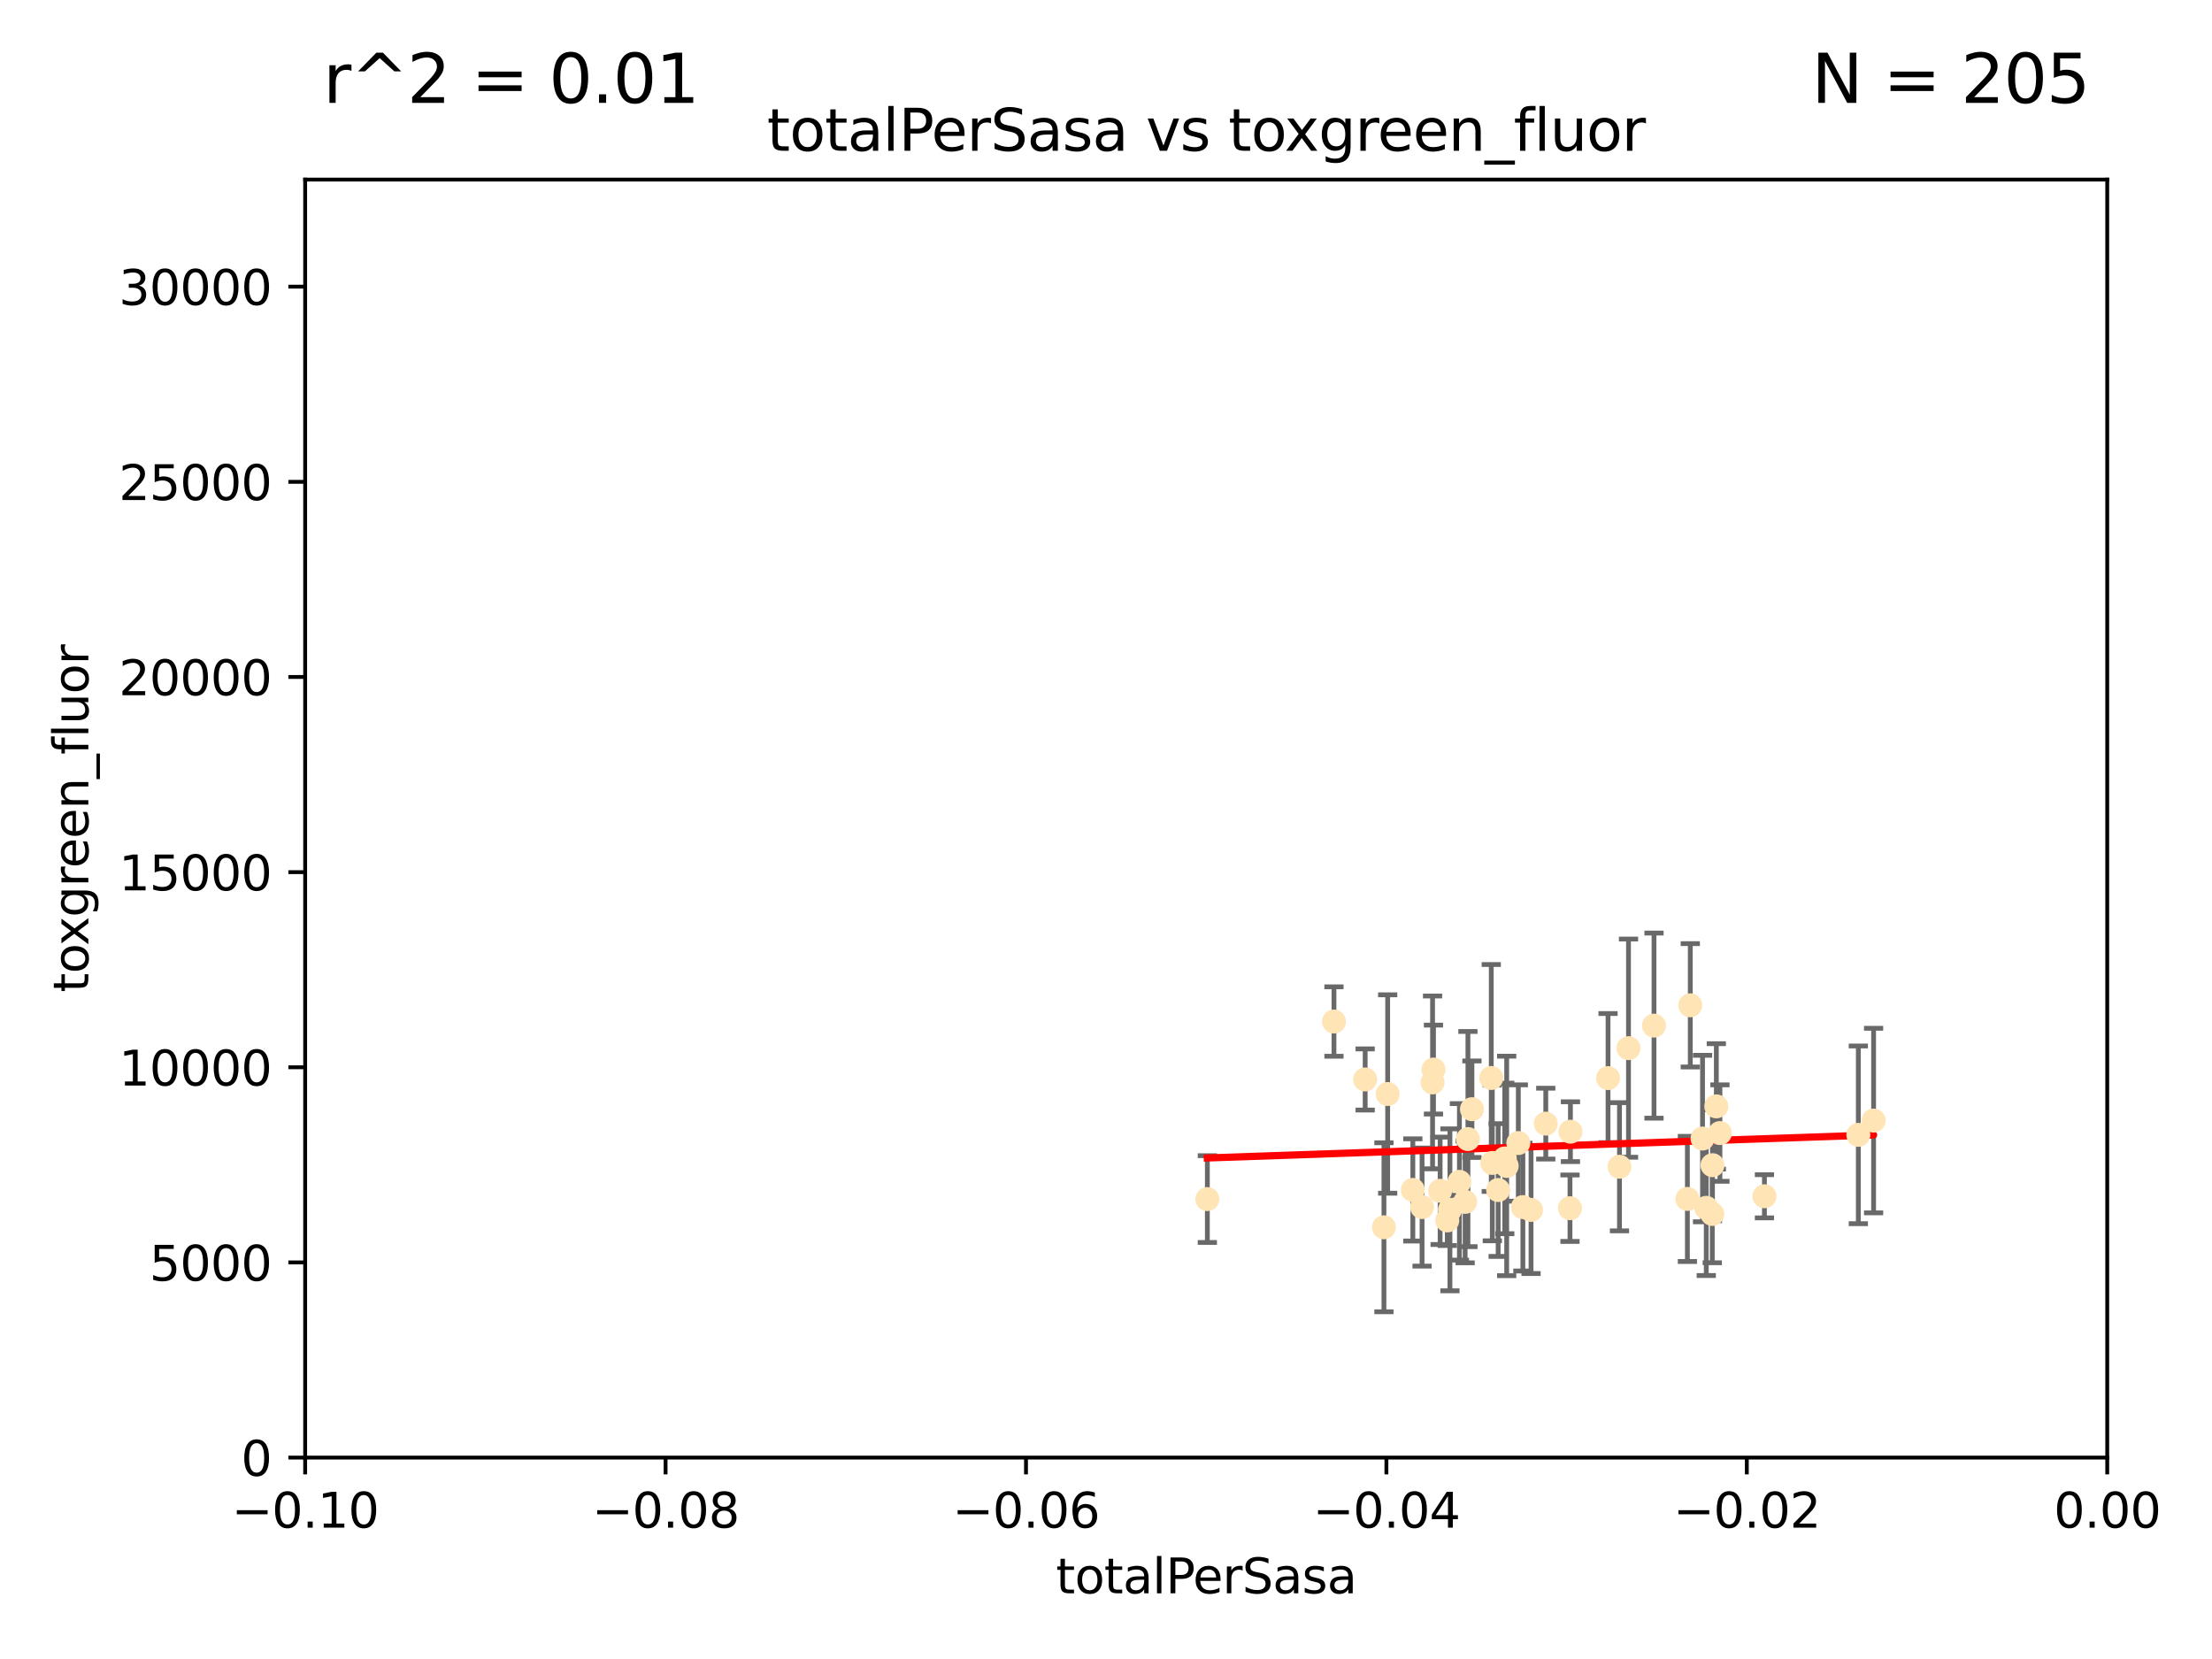 <?xml version="1.0" encoding="utf-8" standalone="no"?>
<!DOCTYPE svg PUBLIC "-//W3C//DTD SVG 1.1//EN"
  "http://www.w3.org/Graphics/SVG/1.1/DTD/svg11.dtd">
<svg xmlns:xlink="http://www.w3.org/1999/xlink" width="460.8pt" height="345.6pt" viewBox="0 0 460.8 345.6" xmlns="http://www.w3.org/2000/svg" version="1.1">
 <defs>
  <style type="text/css">*{stroke-linejoin: round; stroke-linecap: butt}</style>
 </defs>
 <g id="figure_1">
  <g id="patch_1">
   <path d="M 0 345.6 
L 460.8 345.6 
L 460.8 0 
L 0 0 
z
" style="fill: #ffffff"/>
  </g>
  <g id="axes_1">
   <g id="patch_2">
    <path d="M 63.571 303.64 
L 438.975 303.64 
L 438.975 37.411 
L 63.571 37.411 
z
" style="fill: #ffffff"/>
   </g>
   <g id="PathCollection_1">
    <defs>
     <path id="m18e1453801" d="M 0 1.118 
C 0.297 1.118 0.581 1 0.791 0.791 
C 1 0.581 1.118 0.297 1.118 0 
C 1.118 -0.297 1 -0.581 0.791 -0.791 
C 0.581 -1 0.297 -1.118 0 -1.118 
C -0.297 -1.118 -0.581 -1 -0.791 -0.791 
C -1 -0.581 -1.118 -0.297 -1.118 0 
C -1.118 0.297 -1 0.581 -0.791 0.791 
C -0.581 1 -0.297 1.118 0 1.118 
z
" style="stroke: #ffe4b5"/>
    </defs>
    <g clip-path="url(#p70c8c749e0)">
     <use xlink:href="#m18e1453801" x="251.513" y="249.791" style="fill: #ffe4b5; stroke: #ffe4b5"/>
     <use xlink:href="#m18e1453801" x="277.89" y="212.802" style="fill: #ffe4b5; stroke: #ffe4b5"/>
     <use xlink:href="#m18e1453801" x="284.39" y="224.873" style="fill: #ffe4b5; stroke: #ffe4b5"/>
     <use xlink:href="#m18e1453801" x="306.632" y="231.067" style="fill: #ffe4b5; stroke: #ffe4b5"/>
     <use xlink:href="#m18e1453801" x="289.078" y="227.903" style="fill: #ffe4b5; stroke: #ffe4b5"/>
     <use xlink:href="#m18e1453801" x="302.049" y="252.033" style="fill: #ffe4b5; stroke: #ffe4b5"/>
     <use xlink:href="#m18e1453801" x="300.004" y="248.068" style="fill: #ffe4b5; stroke: #ffe4b5"/>
     <use xlink:href="#m18e1453801" x="288.299" y="255.665" style="fill: #ffe4b5; stroke: #ffe4b5"/>
     <use xlink:href="#m18e1453801" x="296.242" y="251.455" style="fill: #ffe4b5; stroke: #ffe4b5"/>
     <use xlink:href="#m18e1453801" x="318.943" y="252.047" style="fill: #ffe4b5; stroke: #ffe4b5"/>
     <use xlink:href="#m18e1453801" x="298.43" y="225.488" style="fill: #ffe4b5; stroke: #ffe4b5"/>
     <use xlink:href="#m18e1453801" x="304.024" y="246.202" style="fill: #ffe4b5; stroke: #ffe4b5"/>
     <use xlink:href="#m18e1453801" x="317.243" y="251.458" style="fill: #ffe4b5; stroke: #ffe4b5"/>
     <use xlink:href="#m18e1453801" x="294.318" y="247.882" style="fill: #ffe4b5; stroke: #ffe4b5"/>
     <use xlink:href="#m18e1453801" x="305.214" y="250.374" style="fill: #ffe4b5; stroke: #ffe4b5"/>
     <use xlink:href="#m18e1453801" x="313.869" y="242.885" style="fill: #ffe4b5; stroke: #ffe4b5"/>
     <use xlink:href="#m18e1453801" x="316.296" y="238.115" style="fill: #ffe4b5; stroke: #ffe4b5"/>
     <use xlink:href="#m18e1453801" x="313.471" y="241.324" style="fill: #ffe4b5; stroke: #ffe4b5"/>
     <use xlink:href="#m18e1453801" x="301.495" y="254.237" style="fill: #ffe4b5; stroke: #ffe4b5"/>
     <use xlink:href="#m18e1453801" x="327.151" y="235.752" style="fill: #ffe4b5; stroke: #ffe4b5"/>
     <use xlink:href="#m18e1453801" x="312.092" y="247.907" style="fill: #ffe4b5; stroke: #ffe4b5"/>
     <use xlink:href="#m18e1453801" x="305.797" y="237.288" style="fill: #ffe4b5; stroke: #ffe4b5"/>
     <use xlink:href="#m18e1453801" x="298.619" y="222.809" style="fill: #ffe4b5; stroke: #ffe4b5"/>
     <use xlink:href="#m18e1453801" x="310.873" y="242.263" style="fill: #ffe4b5; stroke: #ffe4b5"/>
     <use xlink:href="#m18e1453801" x="337.368" y="243.055" style="fill: #ffe4b5; stroke: #ffe4b5"/>
     <use xlink:href="#m18e1453801" x="322.014" y="234.075" style="fill: #ffe4b5; stroke: #ffe4b5"/>
     <use xlink:href="#m18e1453801" x="310.657" y="224.564" style="fill: #ffe4b5; stroke: #ffe4b5"/>
     <use xlink:href="#m18e1453801" x="327.058" y="251.692" style="fill: #ffe4b5; stroke: #ffe4b5"/>
     <use xlink:href="#m18e1453801" x="334.983" y="224.589" style="fill: #ffe4b5; stroke: #ffe4b5"/>
     <use xlink:href="#m18e1453801" x="339.247" y="218.347" style="fill: #ffe4b5; stroke: #ffe4b5"/>
     <use xlink:href="#m18e1453801" x="356.738" y="242.731" style="fill: #ffe4b5; stroke: #ffe4b5"/>
     <use xlink:href="#m18e1453801" x="354.67" y="237.179" style="fill: #ffe4b5; stroke: #ffe4b5"/>
     <use xlink:href="#m18e1453801" x="344.559" y="213.654" style="fill: #ffe4b5; stroke: #ffe4b5"/>
     <use xlink:href="#m18e1453801" x="355.446" y="251.615" style="fill: #ffe4b5; stroke: #ffe4b5"/>
     <use xlink:href="#m18e1453801" x="352.117" y="209.421" style="fill: #ffe4b5; stroke: #ffe4b5"/>
     <use xlink:href="#m18e1453801" x="356.698" y="252.889" style="fill: #ffe4b5; stroke: #ffe4b5"/>
     <use xlink:href="#m18e1453801" x="351.515" y="249.756" style="fill: #ffe4b5; stroke: #ffe4b5"/>
     <use xlink:href="#m18e1453801" x="358.293" y="236.039" style="fill: #ffe4b5; stroke: #ffe4b5"/>
     <use xlink:href="#m18e1453801" x="367.563" y="249.204" style="fill: #ffe4b5; stroke: #ffe4b5"/>
     <use xlink:href="#m18e1453801" x="357.543" y="230.478" style="fill: #ffe4b5; stroke: #ffe4b5"/>
     <use xlink:href="#m18e1453801" x="390.305" y="233.435" style="fill: #ffe4b5; stroke: #ffe4b5"/>
     <use xlink:href="#m18e1453801" x="387.124" y="236.407" style="fill: #ffe4b5; stroke: #ffe4b5"/>
    </g>
   </g>
   <g id="matplotlib.axis_1">
    <g id="xtick_1">
     <g id="line2d_1">
      <defs>
       <path id="m7e66946f5e" d="M 0 0 
L 0 3.5 
" style="stroke: #000000; stroke-width: 0.8"/>
      </defs>
      <g>
       <use xlink:href="#m7e66946f5e" x="63.571" y="303.64" style="stroke: #000000; stroke-width: 0.8"/>
      </g>
     </g>
     <g id="text_1">
      <!-- −0.10 -->
      <g transform="translate(48.249 318.238)scale(0.1 -0.1)">
       <defs>
        <path id="DejaVuSans-2212" d="M 678 2272 
L 4684 2272 
L 4684 1741 
L 678 1741 
L 678 2272 
z
" transform="scale(0.016)"/>
        <path id="DejaVuSans-30" d="M 2034 4250 
Q 1547 4250 1301 3770 
Q 1056 3291 1056 2328 
Q 1056 1369 1301 889 
Q 1547 409 2034 409 
Q 2525 409 2770 889 
Q 3016 1369 3016 2328 
Q 3016 3291 2770 3770 
Q 2525 4250 2034 4250 
z
M 2034 4750 
Q 2819 4750 3233 4129 
Q 3647 3509 3647 2328 
Q 3647 1150 3233 529 
Q 2819 -91 2034 -91 
Q 1250 -91 836 529 
Q 422 1150 422 2328 
Q 422 3509 836 4129 
Q 1250 4750 2034 4750 
z
" transform="scale(0.016)"/>
        <path id="DejaVuSans-2e" d="M 684 794 
L 1344 794 
L 1344 0 
L 684 0 
L 684 794 
z
" transform="scale(0.016)"/>
        <path id="DejaVuSans-31" d="M 794 531 
L 1825 531 
L 1825 4091 
L 703 3866 
L 703 4441 
L 1819 4666 
L 2450 4666 
L 2450 531 
L 3481 531 
L 3481 0 
L 794 0 
L 794 531 
z
" transform="scale(0.016)"/>
       </defs>
       <use xlink:href="#DejaVuSans-2212"/>
       <use xlink:href="#DejaVuSans-30" x="83.789"/>
       <use xlink:href="#DejaVuSans-2e" x="147.412"/>
       <use xlink:href="#DejaVuSans-31" x="179.199"/>
       <use xlink:href="#DejaVuSans-30" x="242.822"/>
      </g>
     </g>
    </g>
    <g id="xtick_2">
     <g id="line2d_2">
      <g>
       <use xlink:href="#m7e66946f5e" x="138.652" y="303.64" style="stroke: #000000; stroke-width: 0.8"/>
      </g>
     </g>
     <g id="text_2">
      <!-- −0.08 -->
      <g transform="translate(123.329 318.238)scale(0.1 -0.1)">
       <defs>
        <path id="DejaVuSans-38" d="M 2034 2216 
Q 1584 2216 1326 1975 
Q 1069 1734 1069 1313 
Q 1069 891 1326 650 
Q 1584 409 2034 409 
Q 2484 409 2743 651 
Q 3003 894 3003 1313 
Q 3003 1734 2745 1975 
Q 2488 2216 2034 2216 
z
M 1403 2484 
Q 997 2584 770 2862 
Q 544 3141 544 3541 
Q 544 4100 942 4425 
Q 1341 4750 2034 4750 
Q 2731 4750 3128 4425 
Q 3525 4100 3525 3541 
Q 3525 3141 3298 2862 
Q 3072 2584 2669 2484 
Q 3125 2378 3379 2068 
Q 3634 1759 3634 1313 
Q 3634 634 3220 271 
Q 2806 -91 2034 -91 
Q 1263 -91 848 271 
Q 434 634 434 1313 
Q 434 1759 690 2068 
Q 947 2378 1403 2484 
z
M 1172 3481 
Q 1172 3119 1398 2916 
Q 1625 2713 2034 2713 
Q 2441 2713 2670 2916 
Q 2900 3119 2900 3481 
Q 2900 3844 2670 4047 
Q 2441 4250 2034 4250 
Q 1625 4250 1398 4047 
Q 1172 3844 1172 3481 
z
" transform="scale(0.016)"/>
       </defs>
       <use xlink:href="#DejaVuSans-2212"/>
       <use xlink:href="#DejaVuSans-30" x="83.789"/>
       <use xlink:href="#DejaVuSans-2e" x="147.412"/>
       <use xlink:href="#DejaVuSans-30" x="179.199"/>
       <use xlink:href="#DejaVuSans-38" x="242.822"/>
      </g>
     </g>
    </g>
    <g id="xtick_3">
     <g id="line2d_3">
      <g>
       <use xlink:href="#m7e66946f5e" x="213.733" y="303.64" style="stroke: #000000; stroke-width: 0.8"/>
      </g>
     </g>
     <g id="text_3">
      <!-- −0.06 -->
      <g transform="translate(198.41 318.238)scale(0.1 -0.1)">
       <defs>
        <path id="DejaVuSans-36" d="M 2113 2584 
Q 1688 2584 1439 2293 
Q 1191 2003 1191 1497 
Q 1191 994 1439 701 
Q 1688 409 2113 409 
Q 2538 409 2786 701 
Q 3034 994 3034 1497 
Q 3034 2003 2786 2293 
Q 2538 2584 2113 2584 
z
M 3366 4563 
L 3366 3988 
Q 3128 4100 2886 4159 
Q 2644 4219 2406 4219 
Q 1781 4219 1451 3797 
Q 1122 3375 1075 2522 
Q 1259 2794 1537 2939 
Q 1816 3084 2150 3084 
Q 2853 3084 3261 2657 
Q 3669 2231 3669 1497 
Q 3669 778 3244 343 
Q 2819 -91 2113 -91 
Q 1303 -91 875 529 
Q 447 1150 447 2328 
Q 447 3434 972 4092 
Q 1497 4750 2381 4750 
Q 2619 4750 2861 4703 
Q 3103 4656 3366 4563 
z
" transform="scale(0.016)"/>
       </defs>
       <use xlink:href="#DejaVuSans-2212"/>
       <use xlink:href="#DejaVuSans-30" x="83.789"/>
       <use xlink:href="#DejaVuSans-2e" x="147.412"/>
       <use xlink:href="#DejaVuSans-30" x="179.199"/>
       <use xlink:href="#DejaVuSans-36" x="242.822"/>
      </g>
     </g>
    </g>
    <g id="xtick_4">
     <g id="line2d_4">
      <g>
       <use xlink:href="#m7e66946f5e" x="288.813" y="303.64" style="stroke: #000000; stroke-width: 0.8"/>
      </g>
     </g>
     <g id="text_4">
      <!-- −0.04 -->
      <g transform="translate(273.491 318.238)scale(0.1 -0.1)">
       <defs>
        <path id="DejaVuSans-34" d="M 2419 4116 
L 825 1625 
L 2419 1625 
L 2419 4116 
z
M 2253 4666 
L 3047 4666 
L 3047 1625 
L 3713 1625 
L 3713 1100 
L 3047 1100 
L 3047 0 
L 2419 0 
L 2419 1100 
L 313 1100 
L 313 1709 
L 2253 4666 
z
" transform="scale(0.016)"/>
       </defs>
       <use xlink:href="#DejaVuSans-2212"/>
       <use xlink:href="#DejaVuSans-30" x="83.789"/>
       <use xlink:href="#DejaVuSans-2e" x="147.412"/>
       <use xlink:href="#DejaVuSans-30" x="179.199"/>
       <use xlink:href="#DejaVuSans-34" x="242.822"/>
      </g>
     </g>
    </g>
    <g id="xtick_5">
     <g id="line2d_5">
      <g>
       <use xlink:href="#m7e66946f5e" x="363.894" y="303.64" style="stroke: #000000; stroke-width: 0.8"/>
      </g>
     </g>
     <g id="text_5">
      <!-- −0.02 -->
      <g transform="translate(348.572 318.238)scale(0.1 -0.1)">
       <defs>
        <path id="DejaVuSans-32" d="M 1228 531 
L 3431 531 
L 3431 0 
L 469 0 
L 469 531 
Q 828 903 1448 1529 
Q 2069 2156 2228 2338 
Q 2531 2678 2651 2914 
Q 2772 3150 2772 3378 
Q 2772 3750 2511 3984 
Q 2250 4219 1831 4219 
Q 1534 4219 1204 4116 
Q 875 4013 500 3803 
L 500 4441 
Q 881 4594 1212 4672 
Q 1544 4750 1819 4750 
Q 2544 4750 2975 4387 
Q 3406 4025 3406 3419 
Q 3406 3131 3298 2873 
Q 3191 2616 2906 2266 
Q 2828 2175 2409 1742 
Q 1991 1309 1228 531 
z
" transform="scale(0.016)"/>
       </defs>
       <use xlink:href="#DejaVuSans-2212"/>
       <use xlink:href="#DejaVuSans-30" x="83.789"/>
       <use xlink:href="#DejaVuSans-2e" x="147.412"/>
       <use xlink:href="#DejaVuSans-30" x="179.199"/>
       <use xlink:href="#DejaVuSans-32" x="242.822"/>
      </g>
     </g>
    </g>
    <g id="xtick_6">
     <g id="line2d_6">
      <g>
       <use xlink:href="#m7e66946f5e" x="438.975" y="303.64" style="stroke: #000000; stroke-width: 0.8"/>
      </g>
     </g>
     <g id="text_6">
      <!-- 0.00 -->
      <g transform="translate(427.842 318.238)scale(0.1 -0.1)">
       <use xlink:href="#DejaVuSans-30"/>
       <use xlink:href="#DejaVuSans-2e" x="63.623"/>
       <use xlink:href="#DejaVuSans-30" x="95.41"/>
       <use xlink:href="#DejaVuSans-30" x="159.033"/>
      </g>
     </g>
    </g>
    <g id="text_7">
     <!-- totalPerSasa -->
     <g transform="translate(219.968 331.917)scale(0.1 -0.1)">
      <defs>
       <path id="DejaVuSans-74" d="M 1172 4494 
L 1172 3500 
L 2356 3500 
L 2356 3053 
L 1172 3053 
L 1172 1153 
Q 1172 725 1289 603 
Q 1406 481 1766 481 
L 2356 481 
L 2356 0 
L 1766 0 
Q 1100 0 847 248 
Q 594 497 594 1153 
L 594 3053 
L 172 3053 
L 172 3500 
L 594 3500 
L 594 4494 
L 1172 4494 
z
" transform="scale(0.016)"/>
       <path id="DejaVuSans-6f" d="M 1959 3097 
Q 1497 3097 1228 2736 
Q 959 2375 959 1747 
Q 959 1119 1226 758 
Q 1494 397 1959 397 
Q 2419 397 2687 759 
Q 2956 1122 2956 1747 
Q 2956 2369 2687 2733 
Q 2419 3097 1959 3097 
z
M 1959 3584 
Q 2709 3584 3137 3096 
Q 3566 2609 3566 1747 
Q 3566 888 3137 398 
Q 2709 -91 1959 -91 
Q 1206 -91 779 398 
Q 353 888 353 1747 
Q 353 2609 779 3096 
Q 1206 3584 1959 3584 
z
" transform="scale(0.016)"/>
       <path id="DejaVuSans-61" d="M 2194 1759 
Q 1497 1759 1228 1600 
Q 959 1441 959 1056 
Q 959 750 1161 570 
Q 1363 391 1709 391 
Q 2188 391 2477 730 
Q 2766 1069 2766 1631 
L 2766 1759 
L 2194 1759 
z
M 3341 1997 
L 3341 0 
L 2766 0 
L 2766 531 
Q 2569 213 2275 61 
Q 1981 -91 1556 -91 
Q 1019 -91 701 211 
Q 384 513 384 1019 
Q 384 1609 779 1909 
Q 1175 2209 1959 2209 
L 2766 2209 
L 2766 2266 
Q 2766 2663 2505 2880 
Q 2244 3097 1772 3097 
Q 1472 3097 1187 3025 
Q 903 2953 641 2809 
L 641 3341 
Q 956 3463 1253 3523 
Q 1550 3584 1831 3584 
Q 2591 3584 2966 3190 
Q 3341 2797 3341 1997 
z
" transform="scale(0.016)"/>
       <path id="DejaVuSans-6c" d="M 603 4863 
L 1178 4863 
L 1178 0 
L 603 0 
L 603 4863 
z
" transform="scale(0.016)"/>
       <path id="DejaVuSans-50" d="M 1259 4147 
L 1259 2394 
L 2053 2394 
Q 2494 2394 2734 2622 
Q 2975 2850 2975 3272 
Q 2975 3691 2734 3919 
Q 2494 4147 2053 4147 
L 1259 4147 
z
M 628 4666 
L 2053 4666 
Q 2838 4666 3239 4311 
Q 3641 3956 3641 3272 
Q 3641 2581 3239 2228 
Q 2838 1875 2053 1875 
L 1259 1875 
L 1259 0 
L 628 0 
L 628 4666 
z
" transform="scale(0.016)"/>
       <path id="DejaVuSans-65" d="M 3597 1894 
L 3597 1613 
L 953 1613 
Q 991 1019 1311 708 
Q 1631 397 2203 397 
Q 2534 397 2845 478 
Q 3156 559 3463 722 
L 3463 178 
Q 3153 47 2828 -22 
Q 2503 -91 2169 -91 
Q 1331 -91 842 396 
Q 353 884 353 1716 
Q 353 2575 817 3079 
Q 1281 3584 2069 3584 
Q 2775 3584 3186 3129 
Q 3597 2675 3597 1894 
z
M 3022 2063 
Q 3016 2534 2758 2815 
Q 2500 3097 2075 3097 
Q 1594 3097 1305 2825 
Q 1016 2553 972 2059 
L 3022 2063 
z
" transform="scale(0.016)"/>
       <path id="DejaVuSans-72" d="M 2631 2963 
Q 2534 3019 2420 3045 
Q 2306 3072 2169 3072 
Q 1681 3072 1420 2755 
Q 1159 2438 1159 1844 
L 1159 0 
L 581 0 
L 581 3500 
L 1159 3500 
L 1159 2956 
Q 1341 3275 1631 3429 
Q 1922 3584 2338 3584 
Q 2397 3584 2469 3576 
Q 2541 3569 2628 3553 
L 2631 2963 
z
" transform="scale(0.016)"/>
       <path id="DejaVuSans-53" d="M 3425 4513 
L 3425 3897 
Q 3066 4069 2747 4153 
Q 2428 4238 2131 4238 
Q 1616 4238 1336 4038 
Q 1056 3838 1056 3469 
Q 1056 3159 1242 3001 
Q 1428 2844 1947 2747 
L 2328 2669 
Q 3034 2534 3370 2195 
Q 3706 1856 3706 1288 
Q 3706 609 3251 259 
Q 2797 -91 1919 -91 
Q 1588 -91 1214 -16 
Q 841 59 441 206 
L 441 856 
Q 825 641 1194 531 
Q 1563 422 1919 422 
Q 2459 422 2753 634 
Q 3047 847 3047 1241 
Q 3047 1584 2836 1778 
Q 2625 1972 2144 2069 
L 1759 2144 
Q 1053 2284 737 2584 
Q 422 2884 422 3419 
Q 422 4038 858 4394 
Q 1294 4750 2059 4750 
Q 2388 4750 2728 4690 
Q 3069 4631 3425 4513 
z
" transform="scale(0.016)"/>
       <path id="DejaVuSans-73" d="M 2834 3397 
L 2834 2853 
Q 2591 2978 2328 3040 
Q 2066 3103 1784 3103 
Q 1356 3103 1142 2972 
Q 928 2841 928 2578 
Q 928 2378 1081 2264 
Q 1234 2150 1697 2047 
L 1894 2003 
Q 2506 1872 2764 1633 
Q 3022 1394 3022 966 
Q 3022 478 2636 193 
Q 2250 -91 1575 -91 
Q 1294 -91 989 -36 
Q 684 19 347 128 
L 347 722 
Q 666 556 975 473 
Q 1284 391 1588 391 
Q 1994 391 2212 530 
Q 2431 669 2431 922 
Q 2431 1156 2273 1281 
Q 2116 1406 1581 1522 
L 1381 1569 
Q 847 1681 609 1914 
Q 372 2147 372 2553 
Q 372 3047 722 3315 
Q 1072 3584 1716 3584 
Q 2034 3584 2315 3537 
Q 2597 3491 2834 3397 
z
" transform="scale(0.016)"/>
      </defs>
      <use xlink:href="#DejaVuSans-74"/>
      <use xlink:href="#DejaVuSans-6f" x="39.209"/>
      <use xlink:href="#DejaVuSans-74" x="100.391"/>
      <use xlink:href="#DejaVuSans-61" x="139.6"/>
      <use xlink:href="#DejaVuSans-6c" x="200.879"/>
      <use xlink:href="#DejaVuSans-50" x="228.662"/>
      <use xlink:href="#DejaVuSans-65" x="285.34"/>
      <use xlink:href="#DejaVuSans-72" x="346.863"/>
      <use xlink:href="#DejaVuSans-53" x="387.977"/>
      <use xlink:href="#DejaVuSans-61" x="451.453"/>
      <use xlink:href="#DejaVuSans-73" x="512.732"/>
      <use xlink:href="#DejaVuSans-61" x="564.832"/>
     </g>
    </g>
   </g>
   <g id="matplotlib.axis_2">
    <g id="ytick_1">
     <g id="line2d_7">
      <defs>
       <path id="m54fd82efad" d="M 0 0 
L -3.5 0 
" style="stroke: #000000; stroke-width: 0.8"/>
      </defs>
      <g>
       <use xlink:href="#m54fd82efad" x="63.571" y="303.64" style="stroke: #000000; stroke-width: 0.8"/>
      </g>
     </g>
     <g id="text_8">
      <!-- 0 -->
      <g transform="translate(50.209 307.439)scale(0.1 -0.1)">
       <use xlink:href="#DejaVuSans-30"/>
      </g>
     </g>
    </g>
    <g id="ytick_2">
     <g id="line2d_8">
      <g>
       <use xlink:href="#m54fd82efad" x="63.571" y="262.986" style="stroke: #000000; stroke-width: 0.8"/>
      </g>
     </g>
     <g id="text_9">
      <!-- 5000 -->
      <g transform="translate(31.121 266.786)scale(0.1 -0.1)">
       <defs>
        <path id="DejaVuSans-35" d="M 691 4666 
L 3169 4666 
L 3169 4134 
L 1269 4134 
L 1269 2991 
Q 1406 3038 1543 3061 
Q 1681 3084 1819 3084 
Q 2600 3084 3056 2656 
Q 3513 2228 3513 1497 
Q 3513 744 3044 326 
Q 2575 -91 1722 -91 
Q 1428 -91 1123 -41 
Q 819 9 494 109 
L 494 744 
Q 775 591 1075 516 
Q 1375 441 1709 441 
Q 2250 441 2565 725 
Q 2881 1009 2881 1497 
Q 2881 1984 2565 2268 
Q 2250 2553 1709 2553 
Q 1456 2553 1204 2497 
Q 953 2441 691 2322 
L 691 4666 
z
" transform="scale(0.016)"/>
       </defs>
       <use xlink:href="#DejaVuSans-35"/>
       <use xlink:href="#DejaVuSans-30" x="63.623"/>
       <use xlink:href="#DejaVuSans-30" x="127.246"/>
       <use xlink:href="#DejaVuSans-30" x="190.869"/>
      </g>
     </g>
    </g>
    <g id="ytick_3">
     <g id="line2d_9">
      <g>
       <use xlink:href="#m54fd82efad" x="63.571" y="222.333" style="stroke: #000000; stroke-width: 0.8"/>
      </g>
     </g>
     <g id="text_10">
      <!-- 10000 -->
      <g transform="translate(24.759 226.132)scale(0.1 -0.1)">
       <use xlink:href="#DejaVuSans-31"/>
       <use xlink:href="#DejaVuSans-30" x="63.623"/>
       <use xlink:href="#DejaVuSans-30" x="127.246"/>
       <use xlink:href="#DejaVuSans-30" x="190.869"/>
       <use xlink:href="#DejaVuSans-30" x="254.492"/>
      </g>
     </g>
    </g>
    <g id="ytick_4">
     <g id="line2d_10">
      <g>
       <use xlink:href="#m54fd82efad" x="63.571" y="181.679" style="stroke: #000000; stroke-width: 0.8"/>
      </g>
     </g>
     <g id="text_11">
      <!-- 15000 -->
      <g transform="translate(24.759 185.478)scale(0.1 -0.1)">
       <use xlink:href="#DejaVuSans-31"/>
       <use xlink:href="#DejaVuSans-35" x="63.623"/>
       <use xlink:href="#DejaVuSans-30" x="127.246"/>
       <use xlink:href="#DejaVuSans-30" x="190.869"/>
       <use xlink:href="#DejaVuSans-30" x="254.492"/>
      </g>
     </g>
    </g>
    <g id="ytick_5">
     <g id="line2d_11">
      <g>
       <use xlink:href="#m54fd82efad" x="63.571" y="141.026" style="stroke: #000000; stroke-width: 0.8"/>
      </g>
     </g>
     <g id="text_12">
      <!-- 20000 -->
      <g transform="translate(24.759 144.825)scale(0.1 -0.1)">
       <use xlink:href="#DejaVuSans-32"/>
       <use xlink:href="#DejaVuSans-30" x="63.623"/>
       <use xlink:href="#DejaVuSans-30" x="127.246"/>
       <use xlink:href="#DejaVuSans-30" x="190.869"/>
       <use xlink:href="#DejaVuSans-30" x="254.492"/>
      </g>
     </g>
    </g>
    <g id="ytick_6">
     <g id="line2d_12">
      <g>
       <use xlink:href="#m54fd82efad" x="63.571" y="100.372" style="stroke: #000000; stroke-width: 0.8"/>
      </g>
     </g>
     <g id="text_13">
      <!-- 25000 -->
      <g transform="translate(24.759 104.171)scale(0.1 -0.1)">
       <use xlink:href="#DejaVuSans-32"/>
       <use xlink:href="#DejaVuSans-35" x="63.623"/>
       <use xlink:href="#DejaVuSans-30" x="127.246"/>
       <use xlink:href="#DejaVuSans-30" x="190.869"/>
       <use xlink:href="#DejaVuSans-30" x="254.492"/>
      </g>
     </g>
    </g>
    <g id="ytick_7">
     <g id="line2d_13">
      <g>
       <use xlink:href="#m54fd82efad" x="63.571" y="59.718" style="stroke: #000000; stroke-width: 0.8"/>
      </g>
     </g>
     <g id="text_14">
      <!-- 30000 -->
      <g transform="translate(24.759 63.518)scale(0.1 -0.1)">
       <defs>
        <path id="DejaVuSans-33" d="M 2597 2516 
Q 3050 2419 3304 2112 
Q 3559 1806 3559 1356 
Q 3559 666 3084 287 
Q 2609 -91 1734 -91 
Q 1441 -91 1130 -33 
Q 819 25 488 141 
L 488 750 
Q 750 597 1062 519 
Q 1375 441 1716 441 
Q 2309 441 2620 675 
Q 2931 909 2931 1356 
Q 2931 1769 2642 2001 
Q 2353 2234 1838 2234 
L 1294 2234 
L 1294 2753 
L 1863 2753 
Q 2328 2753 2575 2939 
Q 2822 3125 2822 3475 
Q 2822 3834 2567 4026 
Q 2313 4219 1838 4219 
Q 1578 4219 1281 4162 
Q 984 4106 628 3988 
L 628 4550 
Q 988 4650 1302 4700 
Q 1616 4750 1894 4750 
Q 2613 4750 3031 4423 
Q 3450 4097 3450 3541 
Q 3450 3153 3228 2886 
Q 3006 2619 2597 2516 
z
" transform="scale(0.016)"/>
       </defs>
       <use xlink:href="#DejaVuSans-33"/>
       <use xlink:href="#DejaVuSans-30" x="63.623"/>
       <use xlink:href="#DejaVuSans-30" x="127.246"/>
       <use xlink:href="#DejaVuSans-30" x="190.869"/>
       <use xlink:href="#DejaVuSans-30" x="254.492"/>
      </g>
     </g>
    </g>
    <g id="text_15">
     <!-- toxgreen_fluor -->
     <g transform="translate(18.401 206.72)rotate(-90)scale(0.1 -0.1)">
      <defs>
       <path id="DejaVuSans-78" d="M 3513 3500 
L 2247 1797 
L 3578 0 
L 2900 0 
L 1881 1375 
L 863 0 
L 184 0 
L 1544 1831 
L 300 3500 
L 978 3500 
L 1906 2253 
L 2834 3500 
L 3513 3500 
z
" transform="scale(0.016)"/>
       <path id="DejaVuSans-67" d="M 2906 1791 
Q 2906 2416 2648 2759 
Q 2391 3103 1925 3103 
Q 1463 3103 1205 2759 
Q 947 2416 947 1791 
Q 947 1169 1205 825 
Q 1463 481 1925 481 
Q 2391 481 2648 825 
Q 2906 1169 2906 1791 
z
M 3481 434 
Q 3481 -459 3084 -895 
Q 2688 -1331 1869 -1331 
Q 1566 -1331 1297 -1286 
Q 1028 -1241 775 -1147 
L 775 -588 
Q 1028 -725 1275 -790 
Q 1522 -856 1778 -856 
Q 2344 -856 2625 -561 
Q 2906 -266 2906 331 
L 2906 616 
Q 2728 306 2450 153 
Q 2172 0 1784 0 
Q 1141 0 747 490 
Q 353 981 353 1791 
Q 353 2603 747 3093 
Q 1141 3584 1784 3584 
Q 2172 3584 2450 3431 
Q 2728 3278 2906 2969 
L 2906 3500 
L 3481 3500 
L 3481 434 
z
" transform="scale(0.016)"/>
       <path id="DejaVuSans-6e" d="M 3513 2113 
L 3513 0 
L 2938 0 
L 2938 2094 
Q 2938 2591 2744 2837 
Q 2550 3084 2163 3084 
Q 1697 3084 1428 2787 
Q 1159 2491 1159 1978 
L 1159 0 
L 581 0 
L 581 3500 
L 1159 3500 
L 1159 2956 
Q 1366 3272 1645 3428 
Q 1925 3584 2291 3584 
Q 2894 3584 3203 3211 
Q 3513 2838 3513 2113 
z
" transform="scale(0.016)"/>
       <path id="DejaVuSans-5f" d="M 3263 -1063 
L 3263 -1509 
L -63 -1509 
L -63 -1063 
L 3263 -1063 
z
" transform="scale(0.016)"/>
       <path id="DejaVuSans-66" d="M 2375 4863 
L 2375 4384 
L 1825 4384 
Q 1516 4384 1395 4259 
Q 1275 4134 1275 3809 
L 1275 3500 
L 2222 3500 
L 2222 3053 
L 1275 3053 
L 1275 0 
L 697 0 
L 697 3053 
L 147 3053 
L 147 3500 
L 697 3500 
L 697 3744 
Q 697 4328 969 4595 
Q 1241 4863 1831 4863 
L 2375 4863 
z
" transform="scale(0.016)"/>
       <path id="DejaVuSans-75" d="M 544 1381 
L 544 3500 
L 1119 3500 
L 1119 1403 
Q 1119 906 1312 657 
Q 1506 409 1894 409 
Q 2359 409 2629 706 
Q 2900 1003 2900 1516 
L 2900 3500 
L 3475 3500 
L 3475 0 
L 2900 0 
L 2900 538 
Q 2691 219 2414 64 
Q 2138 -91 1772 -91 
Q 1169 -91 856 284 
Q 544 659 544 1381 
z
M 1991 3584 
L 1991 3584 
z
" transform="scale(0.016)"/>
      </defs>
      <use xlink:href="#DejaVuSans-74"/>
      <use xlink:href="#DejaVuSans-6f" x="39.209"/>
      <use xlink:href="#DejaVuSans-78" x="97.266"/>
      <use xlink:href="#DejaVuSans-67" x="156.445"/>
      <use xlink:href="#DejaVuSans-72" x="219.922"/>
      <use xlink:href="#DejaVuSans-65" x="258.785"/>
      <use xlink:href="#DejaVuSans-65" x="320.309"/>
      <use xlink:href="#DejaVuSans-6e" x="381.832"/>
      <use xlink:href="#DejaVuSans-5f" x="445.211"/>
      <use xlink:href="#DejaVuSans-66" x="495.211"/>
      <use xlink:href="#DejaVuSans-6c" x="530.416"/>
      <use xlink:href="#DejaVuSans-75" x="558.199"/>
      <use xlink:href="#DejaVuSans-6f" x="621.578"/>
      <use xlink:href="#DejaVuSans-72" x="682.76"/>
     </g>
    </g>
   </g>
   <g id="LineCollection_1">
    <path d="M 251.513 258.832 
L 251.513 240.751 
" clip-path="url(#p70c8c749e0)" style="fill: none; stroke: #696969"/>
    <path d="M 277.89 220.032 
L 277.89 205.573 
" clip-path="url(#p70c8c749e0)" style="fill: none; stroke: #696969"/>
    <path d="M 284.39 231.243 
L 284.39 218.504 
" clip-path="url(#p70c8c749e0)" style="fill: none; stroke: #696969"/>
    <path d="M 306.632 241.119 
L 306.632 221.015 
" clip-path="url(#p70c8c749e0)" style="fill: none; stroke: #696969"/>
    <path d="M 289.078 248.569 
L 289.078 207.238 
" clip-path="url(#p70c8c749e0)" style="fill: none; stroke: #696969"/>
    <path d="M 302.049 268.9 
L 302.049 235.166 
" clip-path="url(#p70c8c749e0)" style="fill: none; stroke: #696969"/>
    <path d="M 300.004 259.254 
L 300.004 236.882 
" clip-path="url(#p70c8c749e0)" style="fill: none; stroke: #696969"/>
    <path d="M 288.299 273.27 
L 288.299 238.061 
" clip-path="url(#p70c8c749e0)" style="fill: none; stroke: #696969"/>
    <path d="M 296.242 263.752 
L 296.242 239.159 
" clip-path="url(#p70c8c749e0)" style="fill: none; stroke: #696969"/>
    <path d="M 318.943 265.298 
L 318.943 238.796 
" clip-path="url(#p70c8c749e0)" style="fill: none; stroke: #696969"/>
    <path d="M 298.43 243.487 
L 298.43 207.489 
" clip-path="url(#p70c8c749e0)" style="fill: none; stroke: #696969"/>
    <path d="M 304.024 262.505 
L 304.024 229.899 
" clip-path="url(#p70c8c749e0)" style="fill: none; stroke: #696969"/>
    <path d="M 317.243 264.768 
L 317.243 238.148 
" clip-path="url(#p70c8c749e0)" style="fill: none; stroke: #696969"/>
    <path d="M 294.318 258.528 
L 294.318 237.236 
" clip-path="url(#p70c8c749e0)" style="fill: none; stroke: #696969"/>
    <path d="M 305.214 263.068 
L 305.214 237.68 
" clip-path="url(#p70c8c749e0)" style="fill: none; stroke: #696969"/>
    <path d="M 313.869 265.745 
L 313.869 220.025 
" clip-path="url(#p70c8c749e0)" style="fill: none; stroke: #696969"/>
    <path d="M 316.296 250.233 
L 316.296 225.998 
" clip-path="url(#p70c8c749e0)" style="fill: none; stroke: #696969"/>
    <path d="M 313.471 257.002 
L 313.471 225.646 
" clip-path="url(#p70c8c749e0)" style="fill: none; stroke: #696969"/>
    <path d="M 301.495 259.47 
L 301.495 249.004 
" clip-path="url(#p70c8c749e0)" style="fill: none; stroke: #696969"/>
    <path d="M 327.151 241.982 
L 327.151 229.521 
" clip-path="url(#p70c8c749e0)" style="fill: none; stroke: #696969"/>
    <path d="M 312.092 261.733 
L 312.092 234.081 
" clip-path="url(#p70c8c749e0)" style="fill: none; stroke: #696969"/>
    <path d="M 305.797 259.699 
L 305.797 214.876 
" clip-path="url(#p70c8c749e0)" style="fill: none; stroke: #696969"/>
    <path d="M 298.619 232.071 
L 298.619 213.548 
" clip-path="url(#p70c8c749e0)" style="fill: none; stroke: #696969"/>
    <path d="M 310.873 258.487 
L 310.873 226.04 
" clip-path="url(#p70c8c749e0)" style="fill: none; stroke: #696969"/>
    <path d="M 337.368 256.404 
L 337.368 229.706 
" clip-path="url(#p70c8c749e0)" style="fill: none; stroke: #696969"/>
    <path d="M 322.014 241.454 
L 322.014 226.696 
" clip-path="url(#p70c8c749e0)" style="fill: none; stroke: #696969"/>
    <path d="M 310.657 248.198 
L 310.657 200.931 
" clip-path="url(#p70c8c749e0)" style="fill: none; stroke: #696969"/>
    <path d="M 327.058 258.613 
L 327.058 244.772 
" clip-path="url(#p70c8c749e0)" style="fill: none; stroke: #696969"/>
    <path d="M 334.983 238.042 
L 334.983 211.137 
" clip-path="url(#p70c8c749e0)" style="fill: none; stroke: #696969"/>
    <path d="M 339.247 241.072 
L 339.247 195.622 
" clip-path="url(#p70c8c749e0)" style="fill: none; stroke: #696969"/>
    <path d="M 356.738 254.304 
L 356.738 231.158 
" clip-path="url(#p70c8c749e0)" style="fill: none; stroke: #696969"/>
    <path d="M 354.67 254.521 
L 354.67 219.838 
" clip-path="url(#p70c8c749e0)" style="fill: none; stroke: #696969"/>
    <path d="M 344.559 232.935 
L 344.559 194.373 
" clip-path="url(#p70c8c749e0)" style="fill: none; stroke: #696969"/>
    <path d="M 355.446 265.717 
L 355.446 237.512 
" clip-path="url(#p70c8c749e0)" style="fill: none; stroke: #696969"/>
    <path d="M 352.117 222.268 
L 352.117 196.574 
" clip-path="url(#p70c8c749e0)" style="fill: none; stroke: #696969"/>
    <path d="M 356.698 263.053 
L 356.698 242.725 
" clip-path="url(#p70c8c749e0)" style="fill: none; stroke: #696969"/>
    <path d="M 351.515 262.791 
L 351.515 236.721 
" clip-path="url(#p70c8c749e0)" style="fill: none; stroke: #696969"/>
    <path d="M 358.293 246.086 
L 358.293 225.992 
" clip-path="url(#p70c8c749e0)" style="fill: none; stroke: #696969"/>
    <path d="M 367.563 253.701 
L 367.563 244.707 
" clip-path="url(#p70c8c749e0)" style="fill: none; stroke: #696969"/>
    <path d="M 357.543 243.539 
L 357.543 217.416 
" clip-path="url(#p70c8c749e0)" style="fill: none; stroke: #696969"/>
    <path d="M 390.305 252.656 
L 390.305 214.213 
" clip-path="url(#p70c8c749e0)" style="fill: none; stroke: #696969"/>
    <path d="M 387.124 254.916 
L 387.124 217.898 
" clip-path="url(#p70c8c749e0)" style="fill: none; stroke: #696969"/>
   </g>
   <g id="line2d_14">
    <defs>
     <path id="mec2fcc0bae" d="M 2 0 
L -2 -0 
" style="stroke: #696969"/>
    </defs>
    <g clip-path="url(#p70c8c749e0)">
     <use xlink:href="#mec2fcc0bae" x="251.513" y="258.832" style="fill: #696969; stroke: #696969"/>
     <use xlink:href="#mec2fcc0bae" x="277.89" y="220.032" style="fill: #696969; stroke: #696969"/>
     <use xlink:href="#mec2fcc0bae" x="284.39" y="231.243" style="fill: #696969; stroke: #696969"/>
     <use xlink:href="#mec2fcc0bae" x="306.632" y="241.119" style="fill: #696969; stroke: #696969"/>
     <use xlink:href="#mec2fcc0bae" x="289.078" y="248.569" style="fill: #696969; stroke: #696969"/>
     <use xlink:href="#mec2fcc0bae" x="302.049" y="268.9" style="fill: #696969; stroke: #696969"/>
     <use xlink:href="#mec2fcc0bae" x="300.004" y="259.254" style="fill: #696969; stroke: #696969"/>
     <use xlink:href="#mec2fcc0bae" x="288.299" y="273.27" style="fill: #696969; stroke: #696969"/>
     <use xlink:href="#mec2fcc0bae" x="296.242" y="263.752" style="fill: #696969; stroke: #696969"/>
     <use xlink:href="#mec2fcc0bae" x="318.943" y="265.298" style="fill: #696969; stroke: #696969"/>
     <use xlink:href="#mec2fcc0bae" x="298.43" y="243.487" style="fill: #696969; stroke: #696969"/>
     <use xlink:href="#mec2fcc0bae" x="304.024" y="262.505" style="fill: #696969; stroke: #696969"/>
     <use xlink:href="#mec2fcc0bae" x="317.243" y="264.768" style="fill: #696969; stroke: #696969"/>
     <use xlink:href="#mec2fcc0bae" x="294.318" y="258.528" style="fill: #696969; stroke: #696969"/>
     <use xlink:href="#mec2fcc0bae" x="305.214" y="263.068" style="fill: #696969; stroke: #696969"/>
     <use xlink:href="#mec2fcc0bae" x="313.869" y="265.745" style="fill: #696969; stroke: #696969"/>
     <use xlink:href="#mec2fcc0bae" x="316.296" y="250.233" style="fill: #696969; stroke: #696969"/>
     <use xlink:href="#mec2fcc0bae" x="313.471" y="257.002" style="fill: #696969; stroke: #696969"/>
     <use xlink:href="#mec2fcc0bae" x="301.495" y="259.47" style="fill: #696969; stroke: #696969"/>
     <use xlink:href="#mec2fcc0bae" x="327.151" y="241.982" style="fill: #696969; stroke: #696969"/>
     <use xlink:href="#mec2fcc0bae" x="312.092" y="261.733" style="fill: #696969; stroke: #696969"/>
     <use xlink:href="#mec2fcc0bae" x="305.797" y="259.699" style="fill: #696969; stroke: #696969"/>
     <use xlink:href="#mec2fcc0bae" x="298.619" y="232.071" style="fill: #696969; stroke: #696969"/>
     <use xlink:href="#mec2fcc0bae" x="310.873" y="258.487" style="fill: #696969; stroke: #696969"/>
     <use xlink:href="#mec2fcc0bae" x="337.368" y="256.404" style="fill: #696969; stroke: #696969"/>
     <use xlink:href="#mec2fcc0bae" x="322.014" y="241.454" style="fill: #696969; stroke: #696969"/>
     <use xlink:href="#mec2fcc0bae" x="310.657" y="248.198" style="fill: #696969; stroke: #696969"/>
     <use xlink:href="#mec2fcc0bae" x="327.058" y="258.613" style="fill: #696969; stroke: #696969"/>
     <use xlink:href="#mec2fcc0bae" x="334.983" y="238.042" style="fill: #696969; stroke: #696969"/>
     <use xlink:href="#mec2fcc0bae" x="339.247" y="241.072" style="fill: #696969; stroke: #696969"/>
     <use xlink:href="#mec2fcc0bae" x="356.738" y="254.304" style="fill: #696969; stroke: #696969"/>
     <use xlink:href="#mec2fcc0bae" x="354.67" y="254.521" style="fill: #696969; stroke: #696969"/>
     <use xlink:href="#mec2fcc0bae" x="344.559" y="232.935" style="fill: #696969; stroke: #696969"/>
     <use xlink:href="#mec2fcc0bae" x="355.446" y="265.717" style="fill: #696969; stroke: #696969"/>
     <use xlink:href="#mec2fcc0bae" x="352.117" y="222.268" style="fill: #696969; stroke: #696969"/>
     <use xlink:href="#mec2fcc0bae" x="356.698" y="263.053" style="fill: #696969; stroke: #696969"/>
     <use xlink:href="#mec2fcc0bae" x="351.515" y="262.791" style="fill: #696969; stroke: #696969"/>
     <use xlink:href="#mec2fcc0bae" x="358.293" y="246.086" style="fill: #696969; stroke: #696969"/>
     <use xlink:href="#mec2fcc0bae" x="367.563" y="253.701" style="fill: #696969; stroke: #696969"/>
     <use xlink:href="#mec2fcc0bae" x="357.543" y="243.539" style="fill: #696969; stroke: #696969"/>
     <use xlink:href="#mec2fcc0bae" x="390.305" y="252.656" style="fill: #696969; stroke: #696969"/>
     <use xlink:href="#mec2fcc0bae" x="387.124" y="254.916" style="fill: #696969; stroke: #696969"/>
    </g>
   </g>
   <g id="line2d_15">
    <g clip-path="url(#p70c8c749e0)">
     <use xlink:href="#mec2fcc0bae" x="251.513" y="240.751" style="fill: #696969; stroke: #696969"/>
     <use xlink:href="#mec2fcc0bae" x="277.89" y="205.573" style="fill: #696969; stroke: #696969"/>
     <use xlink:href="#mec2fcc0bae" x="284.39" y="218.504" style="fill: #696969; stroke: #696969"/>
     <use xlink:href="#mec2fcc0bae" x="306.632" y="221.015" style="fill: #696969; stroke: #696969"/>
     <use xlink:href="#mec2fcc0bae" x="289.078" y="207.238" style="fill: #696969; stroke: #696969"/>
     <use xlink:href="#mec2fcc0bae" x="302.049" y="235.166" style="fill: #696969; stroke: #696969"/>
     <use xlink:href="#mec2fcc0bae" x="300.004" y="236.882" style="fill: #696969; stroke: #696969"/>
     <use xlink:href="#mec2fcc0bae" x="288.299" y="238.061" style="fill: #696969; stroke: #696969"/>
     <use xlink:href="#mec2fcc0bae" x="296.242" y="239.159" style="fill: #696969; stroke: #696969"/>
     <use xlink:href="#mec2fcc0bae" x="318.943" y="238.796" style="fill: #696969; stroke: #696969"/>
     <use xlink:href="#mec2fcc0bae" x="298.43" y="207.489" style="fill: #696969; stroke: #696969"/>
     <use xlink:href="#mec2fcc0bae" x="304.024" y="229.899" style="fill: #696969; stroke: #696969"/>
     <use xlink:href="#mec2fcc0bae" x="317.243" y="238.148" style="fill: #696969; stroke: #696969"/>
     <use xlink:href="#mec2fcc0bae" x="294.318" y="237.236" style="fill: #696969; stroke: #696969"/>
     <use xlink:href="#mec2fcc0bae" x="305.214" y="237.68" style="fill: #696969; stroke: #696969"/>
     <use xlink:href="#mec2fcc0bae" x="313.869" y="220.025" style="fill: #696969; stroke: #696969"/>
     <use xlink:href="#mec2fcc0bae" x="316.296" y="225.998" style="fill: #696969; stroke: #696969"/>
     <use xlink:href="#mec2fcc0bae" x="313.471" y="225.646" style="fill: #696969; stroke: #696969"/>
     <use xlink:href="#mec2fcc0bae" x="301.495" y="249.004" style="fill: #696969; stroke: #696969"/>
     <use xlink:href="#mec2fcc0bae" x="327.151" y="229.521" style="fill: #696969; stroke: #696969"/>
     <use xlink:href="#mec2fcc0bae" x="312.092" y="234.081" style="fill: #696969; stroke: #696969"/>
     <use xlink:href="#mec2fcc0bae" x="305.797" y="214.876" style="fill: #696969; stroke: #696969"/>
     <use xlink:href="#mec2fcc0bae" x="298.619" y="213.548" style="fill: #696969; stroke: #696969"/>
     <use xlink:href="#mec2fcc0bae" x="310.873" y="226.04" style="fill: #696969; stroke: #696969"/>
     <use xlink:href="#mec2fcc0bae" x="337.368" y="229.706" style="fill: #696969; stroke: #696969"/>
     <use xlink:href="#mec2fcc0bae" x="322.014" y="226.696" style="fill: #696969; stroke: #696969"/>
     <use xlink:href="#mec2fcc0bae" x="310.657" y="200.931" style="fill: #696969; stroke: #696969"/>
     <use xlink:href="#mec2fcc0bae" x="327.058" y="244.772" style="fill: #696969; stroke: #696969"/>
     <use xlink:href="#mec2fcc0bae" x="334.983" y="211.137" style="fill: #696969; stroke: #696969"/>
     <use xlink:href="#mec2fcc0bae" x="339.247" y="195.622" style="fill: #696969; stroke: #696969"/>
     <use xlink:href="#mec2fcc0bae" x="356.738" y="231.158" style="fill: #696969; stroke: #696969"/>
     <use xlink:href="#mec2fcc0bae" x="354.67" y="219.838" style="fill: #696969; stroke: #696969"/>
     <use xlink:href="#mec2fcc0bae" x="344.559" y="194.373" style="fill: #696969; stroke: #696969"/>
     <use xlink:href="#mec2fcc0bae" x="355.446" y="237.512" style="fill: #696969; stroke: #696969"/>
     <use xlink:href="#mec2fcc0bae" x="352.117" y="196.574" style="fill: #696969; stroke: #696969"/>
     <use xlink:href="#mec2fcc0bae" x="356.698" y="242.725" style="fill: #696969; stroke: #696969"/>
     <use xlink:href="#mec2fcc0bae" x="351.515" y="236.721" style="fill: #696969; stroke: #696969"/>
     <use xlink:href="#mec2fcc0bae" x="358.293" y="225.992" style="fill: #696969; stroke: #696969"/>
     <use xlink:href="#mec2fcc0bae" x="367.563" y="244.707" style="fill: #696969; stroke: #696969"/>
     <use xlink:href="#mec2fcc0bae" x="357.543" y="217.416" style="fill: #696969; stroke: #696969"/>
     <use xlink:href="#mec2fcc0bae" x="390.305" y="214.213" style="fill: #696969; stroke: #696969"/>
     <use xlink:href="#mec2fcc0bae" x="387.124" y="217.898" style="fill: #696969; stroke: #696969"/>
    </g>
   </g>
   <g id="line2d_16">
    <path d="M 251.513 241.225 
L 277.89 240.315 
L 284.39 240.091 
L 306.632 239.323 
L 289.078 239.929 
L 302.049 239.481 
L 300.004 239.552 
L 288.299 239.956 
L 296.242 239.682 
L 318.943 238.898 
L 298.43 239.606 
L 304.024 239.413 
L 317.243 238.957 
L 294.318 239.748 
L 305.214 239.372 
L 313.869 239.073 
L 316.296 238.99 
L 313.471 239.087 
L 301.495 239.5 
L 327.151 238.615 
L 312.092 239.135 
L 305.797 239.352 
L 298.619 239.6 
L 310.873 239.177 
L 337.368 238.263 
L 322.014 238.792 
L 310.657 239.184 
L 327.058 238.618 
L 334.983 238.345 
L 339.247 238.198 
L 356.738 237.594 
L 354.67 237.665 
L 344.559 238.014 
L 355.446 237.639 
L 352.117 237.754 
L 356.698 237.595 
L 351.515 237.774 
L 358.293 237.54 
L 367.563 237.221 
L 357.543 237.566 
L 390.305 236.436 
L 387.124 236.546 
" clip-path="url(#p70c8c749e0)" style="fill: none; stroke: #ff0000; stroke-width: 1.5; stroke-linecap: square"/>
   </g>
   <g id="line2d_17">
    <defs>
     <path id="mefd232dd6a" d="M 0 2 
C 0.53 2 1.039 1.789 1.414 1.414 
C 1.789 1.039 2 0.53 2 0 
C 2 -0.53 1.789 -1.039 1.414 -1.414 
C 1.039 -1.789 0.53 -2 0 -2 
C -0.53 -2 -1.039 -1.789 -1.414 -1.414 
C -1.789 -1.039 -2 -0.53 -2 0 
C -2 0.53 -1.789 1.039 -1.414 1.414 
C -1.039 1.789 -0.53 2 0 2 
z
" style="stroke: #ffe4b5"/>
    </defs>
    <g clip-path="url(#p70c8c749e0)">
     <use xlink:href="#mefd232dd6a" x="251.513" y="249.791" style="fill: #ffe4b5; stroke: #ffe4b5"/>
     <use xlink:href="#mefd232dd6a" x="277.89" y="212.802" style="fill: #ffe4b5; stroke: #ffe4b5"/>
     <use xlink:href="#mefd232dd6a" x="284.39" y="224.873" style="fill: #ffe4b5; stroke: #ffe4b5"/>
     <use xlink:href="#mefd232dd6a" x="306.632" y="231.067" style="fill: #ffe4b5; stroke: #ffe4b5"/>
     <use xlink:href="#mefd232dd6a" x="289.078" y="227.903" style="fill: #ffe4b5; stroke: #ffe4b5"/>
     <use xlink:href="#mefd232dd6a" x="302.049" y="252.033" style="fill: #ffe4b5; stroke: #ffe4b5"/>
     <use xlink:href="#mefd232dd6a" x="300.004" y="248.068" style="fill: #ffe4b5; stroke: #ffe4b5"/>
     <use xlink:href="#mefd232dd6a" x="288.299" y="255.665" style="fill: #ffe4b5; stroke: #ffe4b5"/>
     <use xlink:href="#mefd232dd6a" x="296.242" y="251.455" style="fill: #ffe4b5; stroke: #ffe4b5"/>
     <use xlink:href="#mefd232dd6a" x="318.943" y="252.047" style="fill: #ffe4b5; stroke: #ffe4b5"/>
     <use xlink:href="#mefd232dd6a" x="298.43" y="225.488" style="fill: #ffe4b5; stroke: #ffe4b5"/>
     <use xlink:href="#mefd232dd6a" x="304.024" y="246.202" style="fill: #ffe4b5; stroke: #ffe4b5"/>
     <use xlink:href="#mefd232dd6a" x="317.243" y="251.458" style="fill: #ffe4b5; stroke: #ffe4b5"/>
     <use xlink:href="#mefd232dd6a" x="294.318" y="247.882" style="fill: #ffe4b5; stroke: #ffe4b5"/>
     <use xlink:href="#mefd232dd6a" x="305.214" y="250.374" style="fill: #ffe4b5; stroke: #ffe4b5"/>
     <use xlink:href="#mefd232dd6a" x="313.869" y="242.885" style="fill: #ffe4b5; stroke: #ffe4b5"/>
     <use xlink:href="#mefd232dd6a" x="316.296" y="238.115" style="fill: #ffe4b5; stroke: #ffe4b5"/>
     <use xlink:href="#mefd232dd6a" x="313.471" y="241.324" style="fill: #ffe4b5; stroke: #ffe4b5"/>
     <use xlink:href="#mefd232dd6a" x="301.495" y="254.237" style="fill: #ffe4b5; stroke: #ffe4b5"/>
     <use xlink:href="#mefd232dd6a" x="327.151" y="235.752" style="fill: #ffe4b5; stroke: #ffe4b5"/>
     <use xlink:href="#mefd232dd6a" x="312.092" y="247.907" style="fill: #ffe4b5; stroke: #ffe4b5"/>
     <use xlink:href="#mefd232dd6a" x="305.797" y="237.288" style="fill: #ffe4b5; stroke: #ffe4b5"/>
     <use xlink:href="#mefd232dd6a" x="298.619" y="222.809" style="fill: #ffe4b5; stroke: #ffe4b5"/>
     <use xlink:href="#mefd232dd6a" x="310.873" y="242.263" style="fill: #ffe4b5; stroke: #ffe4b5"/>
     <use xlink:href="#mefd232dd6a" x="337.368" y="243.055" style="fill: #ffe4b5; stroke: #ffe4b5"/>
     <use xlink:href="#mefd232dd6a" x="322.014" y="234.075" style="fill: #ffe4b5; stroke: #ffe4b5"/>
     <use xlink:href="#mefd232dd6a" x="310.657" y="224.564" style="fill: #ffe4b5; stroke: #ffe4b5"/>
     <use xlink:href="#mefd232dd6a" x="327.058" y="251.692" style="fill: #ffe4b5; stroke: #ffe4b5"/>
     <use xlink:href="#mefd232dd6a" x="334.983" y="224.589" style="fill: #ffe4b5; stroke: #ffe4b5"/>
     <use xlink:href="#mefd232dd6a" x="339.247" y="218.347" style="fill: #ffe4b5; stroke: #ffe4b5"/>
     <use xlink:href="#mefd232dd6a" x="356.738" y="242.731" style="fill: #ffe4b5; stroke: #ffe4b5"/>
     <use xlink:href="#mefd232dd6a" x="354.67" y="237.179" style="fill: #ffe4b5; stroke: #ffe4b5"/>
     <use xlink:href="#mefd232dd6a" x="344.559" y="213.654" style="fill: #ffe4b5; stroke: #ffe4b5"/>
     <use xlink:href="#mefd232dd6a" x="355.446" y="251.615" style="fill: #ffe4b5; stroke: #ffe4b5"/>
     <use xlink:href="#mefd232dd6a" x="352.117" y="209.421" style="fill: #ffe4b5; stroke: #ffe4b5"/>
     <use xlink:href="#mefd232dd6a" x="356.698" y="252.889" style="fill: #ffe4b5; stroke: #ffe4b5"/>
     <use xlink:href="#mefd232dd6a" x="351.515" y="249.756" style="fill: #ffe4b5; stroke: #ffe4b5"/>
     <use xlink:href="#mefd232dd6a" x="358.293" y="236.039" style="fill: #ffe4b5; stroke: #ffe4b5"/>
     <use xlink:href="#mefd232dd6a" x="367.563" y="249.204" style="fill: #ffe4b5; stroke: #ffe4b5"/>
     <use xlink:href="#mefd232dd6a" x="357.543" y="230.478" style="fill: #ffe4b5; stroke: #ffe4b5"/>
     <use xlink:href="#mefd232dd6a" x="390.305" y="233.435" style="fill: #ffe4b5; stroke: #ffe4b5"/>
     <use xlink:href="#mefd232dd6a" x="387.124" y="236.407" style="fill: #ffe4b5; stroke: #ffe4b5"/>
    </g>
   </g>
   <g id="patch_3">
    <path d="M 63.571 303.64 
L 63.571 37.411 
" style="fill: none; stroke: #000000; stroke-width: 0.8; stroke-linejoin: miter; stroke-linecap: square"/>
   </g>
   <g id="patch_4">
    <path d="M 438.975 303.64 
L 438.975 37.411 
" style="fill: none; stroke: #000000; stroke-width: 0.8; stroke-linejoin: miter; stroke-linecap: square"/>
   </g>
   <g id="patch_5">
    <path d="M 63.571 303.64 
L 438.975 303.64 
" style="fill: none; stroke: #000000; stroke-width: 0.8; stroke-linejoin: miter; stroke-linecap: square"/>
   </g>
   <g id="patch_6">
    <path d="M 63.571 37.411 
L 438.975 37.411 
" style="fill: none; stroke: #000000; stroke-width: 0.8; stroke-linejoin: miter; stroke-linecap: square"/>
   </g>
   <g id="text_16">
    <!-- N = 205 -->
    <g transform="translate(377.394 21.426)scale(0.14 -0.14)">
     <defs>
      <path id="DejaVuSans-4e" d="M 628 4666 
L 1478 4666 
L 3547 763 
L 3547 4666 
L 4159 4666 
L 4159 0 
L 3309 0 
L 1241 3903 
L 1241 0 
L 628 0 
L 628 4666 
z
" transform="scale(0.016)"/>
      <path id="DejaVuSans-20" transform="scale(0.016)"/>
      <path id="DejaVuSans-3d" d="M 678 2906 
L 4684 2906 
L 4684 2381 
L 678 2381 
L 678 2906 
z
M 678 1631 
L 4684 1631 
L 4684 1100 
L 678 1100 
L 678 1631 
z
" transform="scale(0.016)"/>
     </defs>
     <use xlink:href="#DejaVuSans-4e"/>
     <use xlink:href="#DejaVuSans-20" x="74.805"/>
     <use xlink:href="#DejaVuSans-3d" x="106.592"/>
     <use xlink:href="#DejaVuSans-20" x="190.381"/>
     <use xlink:href="#DejaVuSans-32" x="222.168"/>
     <use xlink:href="#DejaVuSans-30" x="285.791"/>
     <use xlink:href="#DejaVuSans-35" x="349.414"/>
    </g>
   </g>
   <g id="text_17">
    <!-- r^2 = 0.01 -->
    <g transform="translate(67.325 21.426)scale(0.14 -0.14)">
     <defs>
      <path id="DejaVuSans-5e" d="M 2988 4666 
L 4684 2925 
L 4056 2925 
L 2681 4159 
L 1306 2925 
L 678 2925 
L 2375 4666 
L 2988 4666 
z
" transform="scale(0.016)"/>
     </defs>
     <use xlink:href="#DejaVuSans-72"/>
     <use xlink:href="#DejaVuSans-5e" x="41.113"/>
     <use xlink:href="#DejaVuSans-32" x="124.902"/>
     <use xlink:href="#DejaVuSans-20" x="188.525"/>
     <use xlink:href="#DejaVuSans-3d" x="220.312"/>
     <use xlink:href="#DejaVuSans-20" x="304.102"/>
     <use xlink:href="#DejaVuSans-30" x="335.889"/>
     <use xlink:href="#DejaVuSans-2e" x="399.512"/>
     <use xlink:href="#DejaVuSans-30" x="431.299"/>
     <use xlink:href="#DejaVuSans-31" x="494.922"/>
    </g>
   </g>
   <g id="text_18">
    <!-- totalPerSasa vs toxgreen_fluor -->
    <g transform="translate(159.782 31.411)scale(0.12 -0.12)">
     <defs>
      <path id="DejaVuSans-76" d="M 191 3500 
L 800 3500 
L 1894 563 
L 2988 3500 
L 3597 3500 
L 2284 0 
L 1503 0 
L 191 3500 
z
" transform="scale(0.016)"/>
     </defs>
     <use xlink:href="#DejaVuSans-74"/>
     <use xlink:href="#DejaVuSans-6f" x="39.209"/>
     <use xlink:href="#DejaVuSans-74" x="100.391"/>
     <use xlink:href="#DejaVuSans-61" x="139.6"/>
     <use xlink:href="#DejaVuSans-6c" x="200.879"/>
     <use xlink:href="#DejaVuSans-50" x="228.662"/>
     <use xlink:href="#DejaVuSans-65" x="285.34"/>
     <use xlink:href="#DejaVuSans-72" x="346.863"/>
     <use xlink:href="#DejaVuSans-53" x="387.977"/>
     <use xlink:href="#DejaVuSans-61" x="451.453"/>
     <use xlink:href="#DejaVuSans-73" x="512.732"/>
     <use xlink:href="#DejaVuSans-61" x="564.832"/>
     <use xlink:href="#DejaVuSans-20" x="626.111"/>
     <use xlink:href="#DejaVuSans-76" x="657.898"/>
     <use xlink:href="#DejaVuSans-73" x="717.078"/>
     <use xlink:href="#DejaVuSans-20" x="769.178"/>
     <use xlink:href="#DejaVuSans-74" x="800.965"/>
     <use xlink:href="#DejaVuSans-6f" x="840.174"/>
     <use xlink:href="#DejaVuSans-78" x="898.23"/>
     <use xlink:href="#DejaVuSans-67" x="957.41"/>
     <use xlink:href="#DejaVuSans-72" x="1020.887"/>
     <use xlink:href="#DejaVuSans-65" x="1059.75"/>
     <use xlink:href="#DejaVuSans-65" x="1121.273"/>
     <use xlink:href="#DejaVuSans-6e" x="1182.797"/>
     <use xlink:href="#DejaVuSans-5f" x="1246.176"/>
     <use xlink:href="#DejaVuSans-66" x="1296.176"/>
     <use xlink:href="#DejaVuSans-6c" x="1331.381"/>
     <use xlink:href="#DejaVuSans-75" x="1359.164"/>
     <use xlink:href="#DejaVuSans-6f" x="1422.543"/>
     <use xlink:href="#DejaVuSans-72" x="1483.725"/>
    </g>
   </g>
  </g>
 </g>
 <defs>
  <clipPath id="p70c8c749e0">
   <rect x="63.571" y="37.411" width="375.404" height="266.229"/>
  </clipPath>
 </defs>
</svg>
